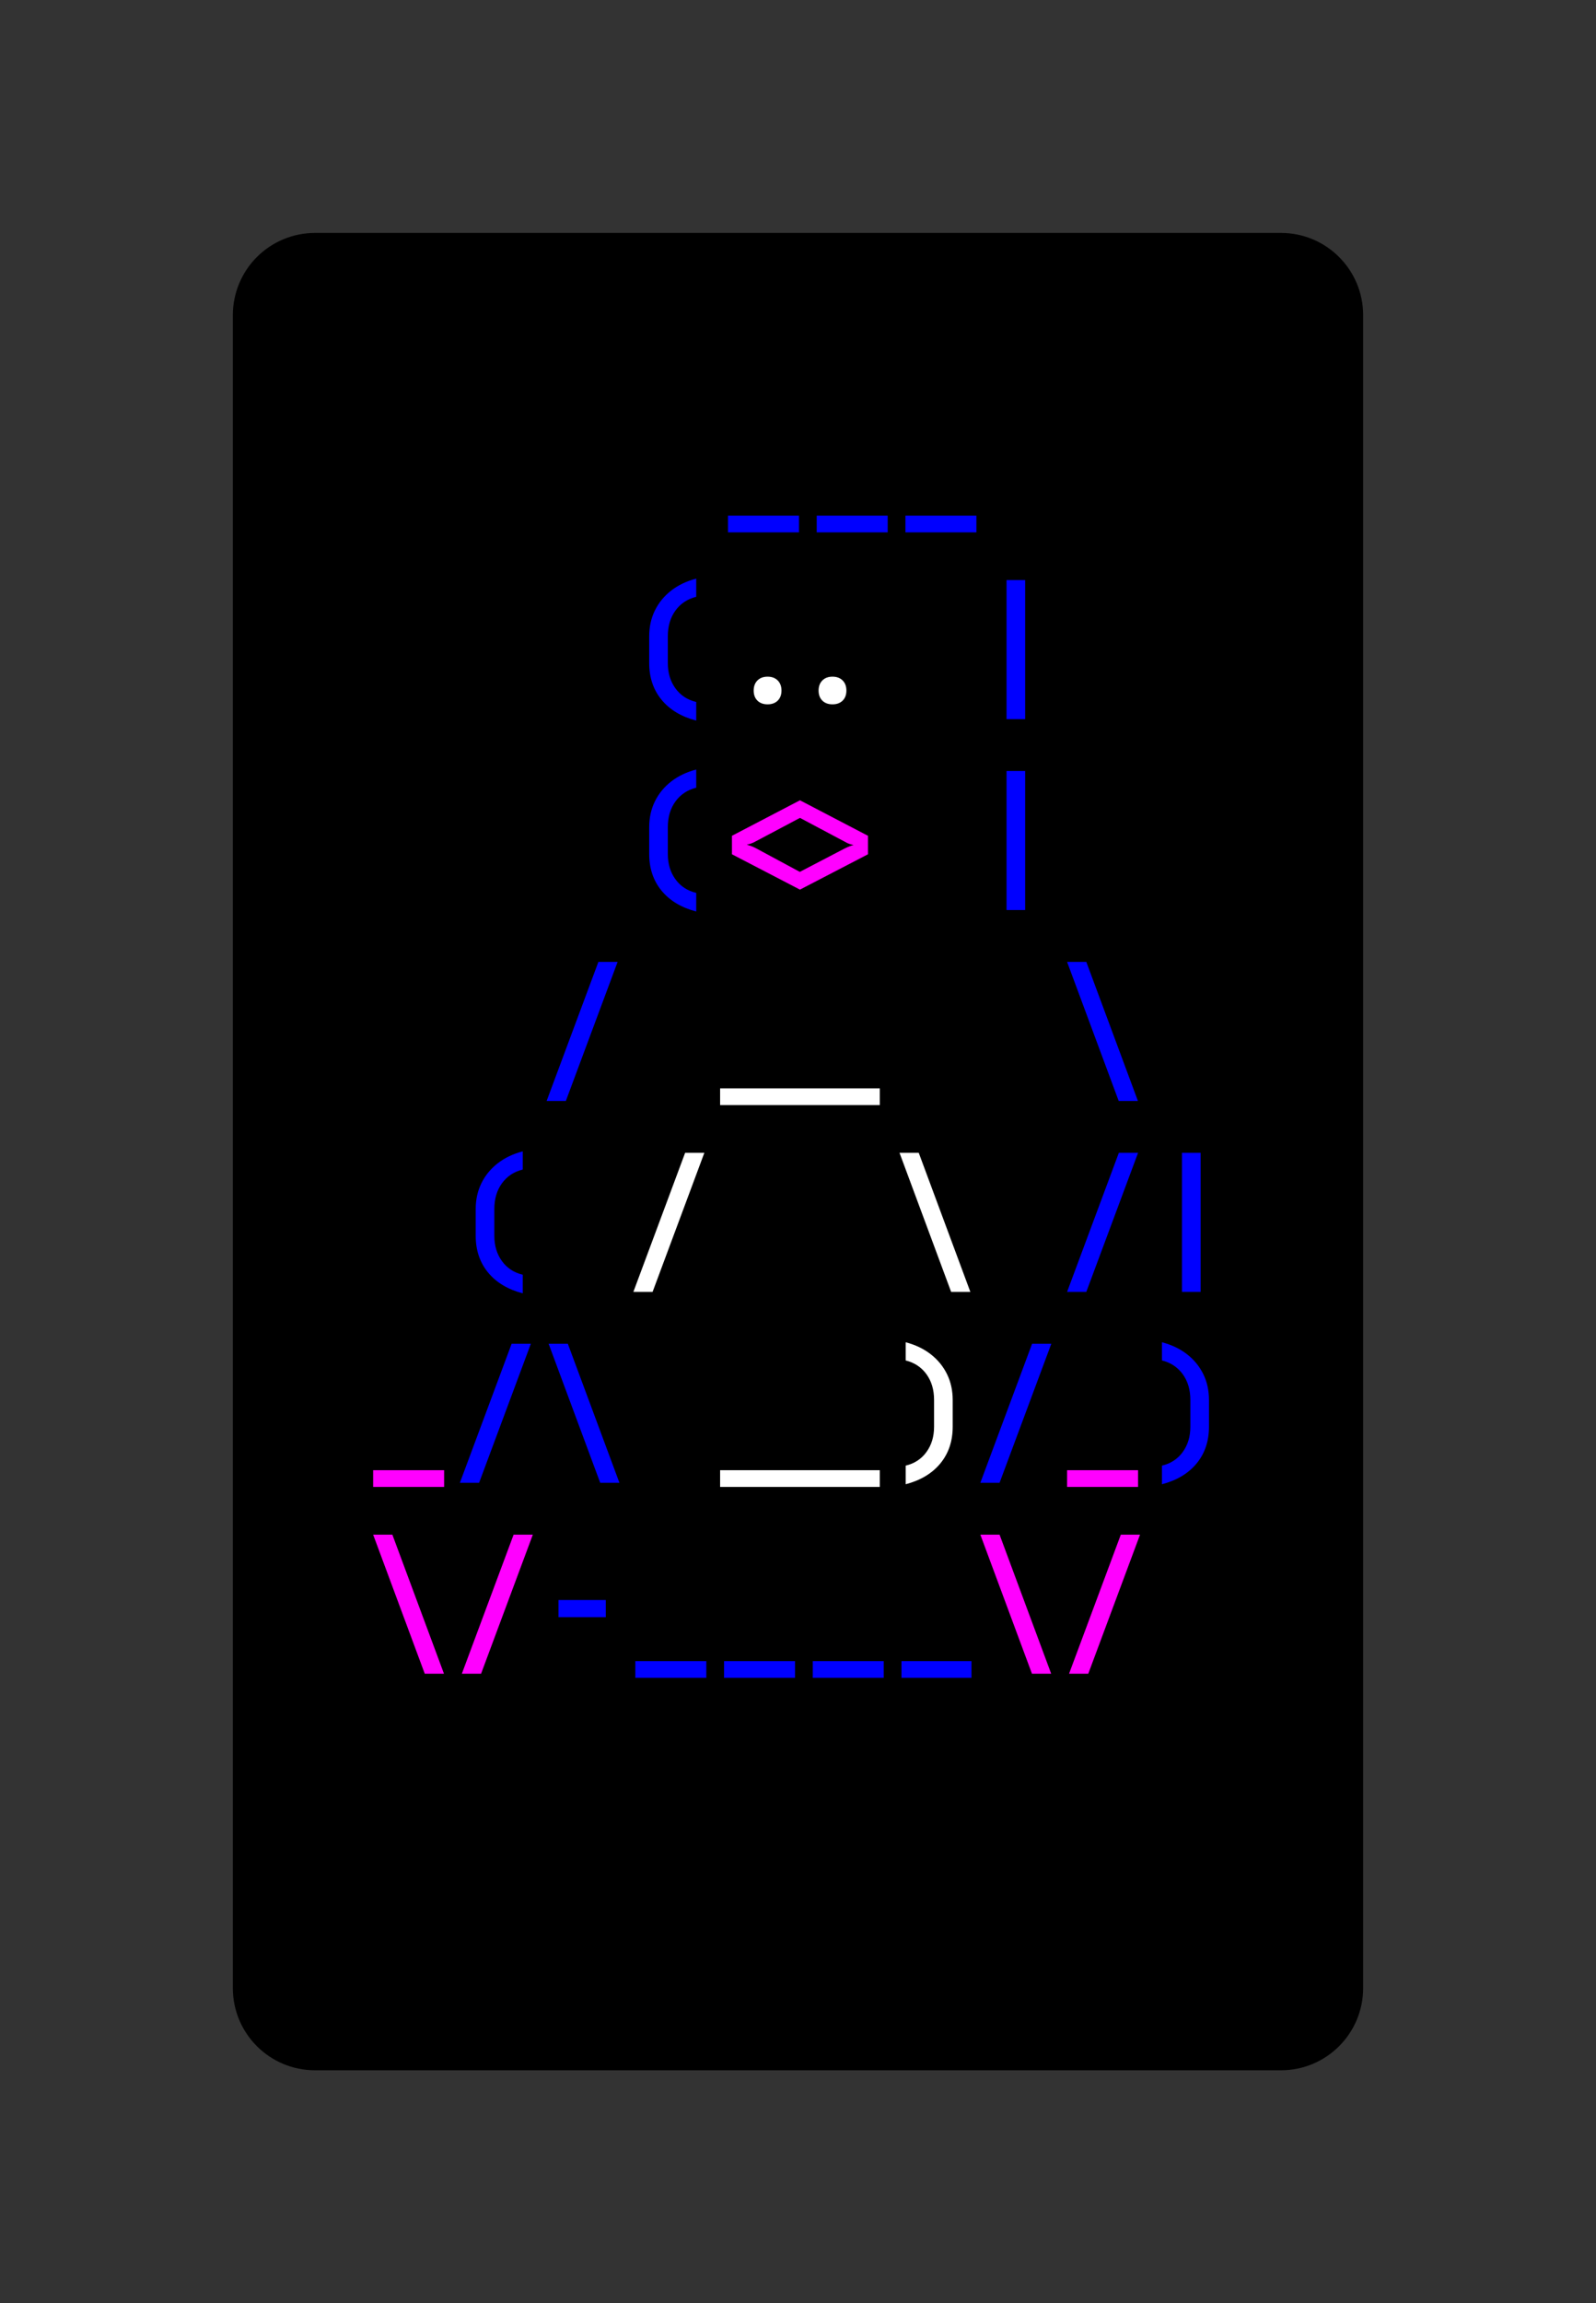 <svg class="typst-doc" viewBox="0 0 97.147 140.139" width="97.147" height="140.139" xmlns="http://www.w3.org/2000/svg" xmlns:xlink="http://www.w3.org/1999/xlink" xmlns:h5="http://www.w3.org/1999/xhtml">
    <rect x="0" y="0" width="97.147" height="140.139" fill="#333333" stroke="none"/>
    <g>
        <g transform="translate(14.173 14.173)">
            <path class="typst-shape" fill="#000000" d="M 1.464 1.464 C 2.402 0.527 3.674 0 5 0 L 63.8 0 C 66.561 0 68.8 2.239 68.8 5 L 68.8 106.792 C 68.8 109.554 66.561 111.792 63.8 111.792 L 5 111.792 C 2.239 111.792 0 109.554 0 106.792 L 0 5 C 0 3.674 0.527 2.402 1.464 1.464 Z "/>
        </g>
        <g transform="translate(22.173 26.549)">
            <path class="typst-shape" fill="#000000" d="M 0 0 L 0 7.24 L 0 7.24 L 0 0 Z "/>
        </g>
        <g transform="translate(22.173 26.694)">
            <path class="typst-shape" fill="#000000" d="M 0 0 L 0 7.095 L 0 7.095 L 0 0 Z "/>
        </g>
        <g transform="translate(22.173 22.173)">
            <path class="typst-shape" fill="#000000" d="M 0 0 L 0 11.616 L 52.8 11.616 L 52.8 0 Z "/>
        </g>
        <g transform="translate(22.173 31.149)">
            <g class="typst-text" transform="scale(0.009 -0.009)">
                <use xlink:href="#g0" x="2400" fill="#0000ff"/>
                <use xlink:href="#g0" x="3000" fill="#0000ff"/>
                <use xlink:href="#g0" x="3600" fill="#0000ff"/>
            </g>
        </g>
        <g transform="translate(74.973 26.549)">
            <path class="typst-shape" fill="#000000" d="M 0 0 L 0 7.24 L 0 7.24 L 0 0 Z "/>
        </g>
        <g transform="translate(74.973 26.549)">
            <path class="typst-shape" fill="#000000" d="M 0 0 L 0 7.24 L 0 7.24 L 0 0 Z "/>
        </g>
        <g transform="translate(22.173 33.789)">
            <g class="typst-group">
                <g>
                    <g transform="translate(0 4.376)">
                        <path class="typst-shape" fill="#000000" d="M 0 0 L 0 7.24 L 0 7.24 L 0 0 Z "/>
                    </g>
                    <g transform="translate(0 4.521)">
                        <path class="typst-shape" fill="#000000" d="M 0 0 L 0 7.095 L 0 7.095 L 0 0 Z "/>
                    </g>
                    <g transform="translate(-0 -0)">
                        <path class="typst-shape" fill="#000000" d="M 0 0 L 0 11.616 L 15.84 11.616 L 15.84 0 Z "/>
                    </g>
                    <g transform="translate(0 8.976)">
                        <g class="typst-text" transform="scale(0.009 -0.009)"/>
                    </g>
                    <g transform="translate(15.84 0)">
                        <path class="typst-shape" fill="#000000" d="M 0 0 L 0 11.616 L 5.28 11.616 L 5.28 0 Z "/>
                    </g>
                    <g transform="translate(15.84 8.976)">
                        <g class="typst-text" transform="scale(0.009 -0.009)">
                            <use xlink:href="#g1" x="0" fill="#0000ff"/>
                        </g>
                    </g>
                    <g transform="translate(21.12 0)">
                        <path class="typst-shape" fill="#000000" d="M 0 0 L 0 11.616 L 15.84 11.616 L 15.84 0 Z "/>
                    </g>
                    <g transform="translate(21.12 8.976)">
                        <g class="typst-text" transform="scale(0.009 -0.009)">
                            <use xlink:href="#g2" x="600" fill="#ffffff"/>
                        </g>
                    </g>
                    <g transform="translate(36.96 0)">
                        <path class="typst-shape" fill="#000000" d="M 0 0 L 0 11.616 L 15.84 11.616 L 15.84 0 Z "/>
                    </g>
                    <g transform="translate(36.96 8.976)">
                        <g class="typst-text" transform="scale(0.009 -0.009)">
                            <use xlink:href="#g3" x="0" fill="#0000ff"/>
                        </g>
                    </g>
                    <g transform="translate(52.8 4.376)">
                        <path class="typst-shape" fill="#000000" d="M 0 0 L 0 7.24 L 0 7.24 L 0 0 Z "/>
                    </g>
                    <g transform="translate(52.8 4.376)">
                        <path class="typst-shape" fill="#000000" d="M 0 0 L 0 7.24 L 0 7.24 L 0 0 Z "/>
                    </g>
                </g>
            </g>
        </g>
        <g transform="translate(22.173 45.405)">
            <g class="typst-group">
                <g>
                    <g transform="translate(0 4.376)">
                        <path class="typst-shape" fill="#000000" d="M 0 0 L 0 7.24 L 0 7.24 L 0 0 Z "/>
                    </g>
                    <g transform="translate(0 4.521)">
                        <path class="typst-shape" fill="#000000" d="M 0 0 L 0 7.095 L 0 7.095 L 0 0 Z "/>
                    </g>
                    <g transform="translate(-0 -0)">
                        <path class="typst-shape" fill="#000000" d="M 0 0 L 0 11.616 L 15.84 11.616 L 15.84 0 Z "/>
                    </g>
                    <g transform="translate(0 8.976)">
                        <g class="typst-text" transform="scale(0.009 -0.009)"/>
                    </g>
                    <g transform="translate(15.84 0)">
                        <path class="typst-shape" fill="#000000" d="M 0 0 L 0 11.616 L 5.28 11.616 L 5.28 0 Z "/>
                    </g>
                    <g transform="translate(15.84 8.976)">
                        <g class="typst-text" transform="scale(0.009 -0.009)">
                            <use xlink:href="#g1" x="0" fill="#0000ff"/>
                        </g>
                    </g>
                    <g transform="translate(21.12 0)">
                        <path class="typst-shape" fill="#000000" d="M 0 0 L 0 11.616 L 15.84 11.616 L 15.84 0 Z "/>
                    </g>
                    <g transform="translate(21.12 8.976)">
                        <g class="typst-text" transform="scale(0.009 -0.009)">
                            <use xlink:href="#g4" x="600" fill="#ff00ff"/>
                        </g>
                    </g>
                    <g transform="translate(36.96 0)">
                        <path class="typst-shape" fill="#000000" d="M 0 0 L 0 11.616 L 15.84 11.616 L 15.84 0 Z "/>
                    </g>
                    <g transform="translate(36.96 8.976)">
                        <g class="typst-text" transform="scale(0.009 -0.009)">
                            <use xlink:href="#g3" x="0" fill="#0000ff"/>
                        </g>
                    </g>
                    <g transform="translate(52.8 4.376)">
                        <path class="typst-shape" fill="#000000" d="M 0 0 L 0 7.24 L 0 7.24 L 0 0 Z "/>
                    </g>
                    <g transform="translate(52.8 4.376)">
                        <path class="typst-shape" fill="#000000" d="M 0 0 L 0 7.24 L 0 7.24 L 0 0 Z "/>
                    </g>
                </g>
            </g>
        </g>
        <g transform="translate(22.173 57.021)">
            <g class="typst-group">
                <g>
                    <g transform="translate(0 4.376)">
                        <path class="typst-shape" fill="#000000" d="M 0 0 L 0 7.24 L 0 7.24 L 0 0 Z "/>
                    </g>
                    <g transform="translate(0 4.521)">
                        <path class="typst-shape" fill="#000000" d="M 0 0 L 0 7.095 L 0 7.095 L 0 0 Z "/>
                    </g>
                    <g transform="translate(-0 -0)">
                        <path class="typst-shape" fill="#000000" d="M 0 0 L 0 11.616 L 10.56 11.616 L 10.56 0 Z "/>
                    </g>
                    <g transform="translate(0 8.976)">
                        <g class="typst-text" transform="scale(0.009 -0.009)"/>
                    </g>
                    <g transform="translate(10.56 0)">
                        <path class="typst-shape" fill="#000000" d="M 0 0 L 0 11.616 L 10.56 11.616 L 10.56 0 Z "/>
                    </g>
                    <g transform="translate(10.56 8.976)">
                        <g class="typst-text" transform="scale(0.009 -0.009)">
                            <use xlink:href="#g5" x="0" fill="#0000ff"/>
                        </g>
                    </g>
                    <g transform="translate(21.12 0)">
                        <path class="typst-shape" fill="#000000" d="M 0 0 L 0 11.616 L 21.12 11.616 L 21.12 0 Z "/>
                    </g>
                    <g transform="translate(21.12 8.976)">
                        <g class="typst-text" transform="scale(0.009 -0.009)">
                            <use xlink:href="#g6" x="600" fill="#ffffff"/>
                        </g>
                    </g>
                    <g transform="translate(42.24 0)">
                        <path class="typst-shape" fill="#000000" d="M 0 0 L 0 11.616 L 10.56 11.616 L 10.56 0 Z "/>
                    </g>
                    <g transform="translate(42.24 8.976)">
                        <g class="typst-text" transform="scale(0.009 -0.009)">
                            <use xlink:href="#g7" x="0" fill="#0000ff"/>
                        </g>
                    </g>
                    <g transform="translate(52.8 4.376)">
                        <path class="typst-shape" fill="#000000" d="M 0 0 L 0 7.24 L 0 7.24 L 0 0 Z "/>
                    </g>
                    <g transform="translate(52.8 4.376)">
                        <path class="typst-shape" fill="#000000" d="M 0 0 L 0 7.24 L 0 7.24 L 0 0 Z "/>
                    </g>
                </g>
            </g>
        </g>
        <g transform="translate(22.173 68.637)">
            <g class="typst-group">
                <g>
                    <g transform="translate(0 4.376)">
                        <path class="typst-shape" fill="#000000" d="M 0 0 L 0 7.24 L 0 7.24 L 0 0 Z "/>
                    </g>
                    <g transform="translate(0 4.521)">
                        <path class="typst-shape" fill="#000000" d="M 0 0 L 0 7.095 L 0 7.095 L 0 0 Z "/>
                    </g>
                    <g transform="translate(-0 -0)">
                        <path class="typst-shape" fill="#000000" d="M 0 0 L 0 11.616 L 5.28 11.616 L 5.28 0 Z "/>
                    </g>
                    <g transform="translate(0 8.976)">
                        <g class="typst-text" transform="scale(0.009 -0.009)"/>
                    </g>
                    <g transform="translate(5.28 0)">
                        <path class="typst-shape" fill="#000000" d="M 0 0 L 0 11.616 L 10.56 11.616 L 10.56 0 Z "/>
                    </g>
                    <g transform="translate(5.28 8.976)">
                        <g class="typst-text" transform="scale(0.009 -0.009)">
                            <use xlink:href="#g1" x="0" fill="#0000ff"/>
                        </g>
                    </g>
                    <g transform="translate(15.84 0)">
                        <path class="typst-shape" fill="#000000" d="M 0 0 L 0 11.616 L 26.4 11.616 L 26.4 0 Z "/>
                    </g>
                    <g transform="translate(15.84 8.976)">
                        <g class="typst-text" transform="scale(0.009 -0.009)">
                            <use xlink:href="#g5" x="0" fill="#ffffff"/>
                            <use xlink:href="#g7" x="1800" fill="#ffffff"/>
                        </g>
                    </g>
                    <g transform="translate(42.24 0)">
                        <path class="typst-shape" fill="#000000" d="M 0 0 L 0 11.616 L 10.56 11.616 L 10.56 0 Z "/>
                    </g>
                    <g transform="translate(42.24 8.976)">
                        <g class="typst-text" transform="scale(0.009 -0.009)">
                            <use xlink:href="#g5" x="0" fill="#0000ff"/>
                            <use xlink:href="#g3" x="600" fill="#0000ff"/>
                        </g>
                    </g>
                    <g transform="translate(52.8 4.376)">
                        <path class="typst-shape" fill="#000000" d="M 0 0 L 0 7.24 L 0 7.24 L 0 0 Z "/>
                    </g>
                    <g transform="translate(52.8 4.376)">
                        <path class="typst-shape" fill="#000000" d="M 0 0 L 0 7.24 L 0 7.24 L 0 0 Z "/>
                    </g>
                </g>
            </g>
        </g>
        <g transform="translate(22.173 80.253)">
            <g class="typst-group">
                <g>
                    <g transform="translate(0 4.376)">
                        <path class="typst-shape" fill="#000000" d="M 0 0 L 0 7.24 L 0 7.24 L 0 0 Z "/>
                    </g>
                    <g transform="translate(0 4.521)">
                        <path class="typst-shape" fill="#000000" d="M 0 0 L 0 7.095 L 0 7.095 L 0 0 Z "/>
                    </g>
                    <g transform="translate(0 4.521)">
                        <path class="typst-shape" fill="#000000" d="M 0 0 L 0 7.095 L 0 7.095 L 0 0 Z "/>
                    </g>
                    <g transform="translate(-0 -0)">
                        <path class="typst-shape" fill="#000000" d="M 0 0 L 0 11.616 L 5.28 11.616 L 5.28 0 Z "/>
                    </g>
                    <g transform="translate(0 8.976)">
                        <g class="typst-text" transform="scale(0.009 -0.009)">
                            <use xlink:href="#g0" x="0" fill="#ff00ff"/>
                        </g>
                    </g>
                    <g transform="translate(5.28 0)">
                        <path class="typst-shape" fill="#000000" d="M 0 0 L 0 11.616 L 15.84 11.616 L 15.84 0 Z "/>
                    </g>
                    <g transform="translate(5.28 8.976)">
                        <g class="typst-text" transform="scale(0.009 -0.009)">
                            <use xlink:href="#g5" x="0" fill="#0000ff"/>
                            <use xlink:href="#g7" x="600" fill="#0000ff"/>
                        </g>
                    </g>
                    <g transform="translate(21.12 0)">
                        <path class="typst-shape" fill="#000000" d="M 0 0 L 0 11.616 L 15.84 11.616 L 15.84 0 Z "/>
                    </g>
                    <g transform="translate(21.12 8.976)">
                        <g class="typst-text" transform="scale(0.009 -0.009)">
                            <use xlink:href="#g6" x="600" fill="#ffffff"/>
                            <use xlink:href="#g8" x="1200" fill="#ffffff"/>
                        </g>
                    </g>
                    <g transform="translate(36.96 0)">
                        <path class="typst-shape" fill="#000000" d="M 0 0 L 0 11.616 L 5.28 11.616 L 5.28 0 Z "/>
                    </g>
                    <g transform="translate(36.96 8.976)">
                        <g class="typst-text" transform="scale(0.009 -0.009)">
                            <use xlink:href="#g5" x="0" fill="#0000ff"/>
                        </g>
                    </g>
                    <g transform="translate(42.24 0)">
                        <path class="typst-shape" fill="#000000" d="M 0 0 L 0 11.616 L 5.28 11.616 L 5.28 0 Z "/>
                    </g>
                    <g transform="translate(42.24 8.976)">
                        <g class="typst-text" transform="scale(0.009 -0.009)">
                            <use xlink:href="#g0" x="0" fill="#ff00ff"/>
                        </g>
                    </g>
                    <g transform="translate(47.52 0)">
                        <path class="typst-shape" fill="#000000" d="M 0 0 L 0 11.616 L 5.28 11.616 L 5.28 0 Z "/>
                    </g>
                    <g transform="translate(47.52 8.976)">
                        <g class="typst-text" transform="scale(0.009 -0.009)">
                            <use xlink:href="#g8" x="0" fill="#0000ff"/>
                        </g>
                    </g>
                    <g transform="translate(52.8 4.376)">
                        <path class="typst-shape" fill="#000000" d="M 0 0 L 0 7.24 L 0 7.24 L 0 0 Z "/>
                    </g>
                    <g transform="translate(52.8 4.376)">
                        <path class="typst-shape" fill="#000000" d="M 0 0 L 0 7.24 L 0 7.24 L 0 0 Z "/>
                    </g>
                </g>
            </g>
        </g>
        <g transform="translate(22.173 91.869)">
            <g class="typst-group">
                <g>
                    <g transform="translate(0 4.376)">
                        <path class="typst-shape" fill="#000000" d="M 0 0 L 0 7.24 L 0 7.24 L 0 0 Z "/>
                    </g>
                    <g transform="translate(0 4.521)">
                        <path class="typst-shape" fill="#000000" d="M 0 0 L 0 7.095 L 0 7.095 L 0 0 Z "/>
                    </g>
                    <g transform="translate(0 4.521)">
                        <path class="typst-shape" fill="#000000" d="M 0 0 L 0 7.095 L 0 7.095 L 0 0 Z "/>
                    </g>
                    <g transform="translate(-0 -0)">
                        <path class="typst-shape" fill="#000000" d="M 0 0 L 0 11.616 L 10.56 11.616 L 10.56 0 Z "/>
                    </g>
                    <g transform="translate(0 8.976)">
                        <g class="typst-text" transform="scale(0.009 -0.009)">
                            <use xlink:href="#g7" x="0" fill="#ff00ff"/>
                            <use xlink:href="#g5" x="600" fill="#ff00ff"/>
                        </g>
                    </g>
                    <g transform="translate(10.56 0)">
                        <path class="typst-shape" fill="#000000" d="M 0 0 L 0 11.616 L 26.4 11.616 L 26.4 0 Z "/>
                    </g>
                    <g transform="translate(10.56 8.976)">
                        <g class="typst-text" transform="scale(0.009 -0.009)">
                            <use xlink:href="#g9" x="0" fill="#0000ff"/>
                            <use xlink:href="#g0" x="600" fill="#0000ff"/>
                            <use xlink:href="#g0" x="1200" fill="#0000ff"/>
                            <use xlink:href="#g0" x="1800" fill="#0000ff"/>
                            <use xlink:href="#g0" x="2400" fill="#0000ff"/>
                        </g>
                    </g>
                    <g transform="translate(36.96 0)">
                        <path class="typst-shape" fill="#000000" d="M 0 0 L 0 11.616 L 15.84 11.616 L 15.84 0 Z "/>
                    </g>
                    <g transform="translate(36.96 8.976)">
                        <g class="typst-text" transform="scale(0.009 -0.009)">
                            <use xlink:href="#g7" x="0" fill="#ff00ff"/>
                            <use xlink:href="#g5" x="600" fill="#ff00ff"/>
                        </g>
                    </g>
                    <g transform="translate(52.8 4.376)">
                        <path class="typst-shape" fill="#000000" d="M 0 0 L 0 7.24 L 0 7.24 L 0 0 Z "/>
                    </g>
                    <g transform="translate(52.8 4.376)">
                        <path class="typst-shape" fill="#000000" d="M 0 0 L 0 7.24 L 0 7.24 L 0 0 Z "/>
                    </g>
                </g>
            </g>
        </g>
        <g transform="translate(22.173 103.485)">
            <path class="typst-shape" fill="#000000" d="M 0 0 L 0 7.24 L 0 7.24 L 0 0 Z "/>
        </g>
        <g transform="translate(22.173 103.485)">
            <path class="typst-shape" fill="#000000" d="M 0 0 L 0 7.24 L 0 7.24 L 0 0 Z "/>
        </g>
        <g transform="translate(22.173 110.725)">
            <path class="typst-shape" fill="#000000" d="M 0 0 L 0 7.24 L 0 7.24 L 0 0 Z "/>
        </g>
        <g transform="translate(0 0)"/>
    </g>
    <defs id="glyph">
        <symbol id="g0" overflow="visible">
            <path d="M 60 -138 L 60 -25 L 540 -25 L 540 -138 L 60 -138 Z "/>
        </symbol>
        <symbol id="g1" overflow="visible">
            <path d="M 485 -120 Q 333 -80 250 21.5 Q 167 123 167 269 L 167 450 Q 167 546 205.5 624.5 Q 244 703 315 758.5 Q 386 814 485 840 L 485 717 Q 396 695 344.5 624 Q 293 553 293 450 L 293 269 Q 293 169 344.5 98 Q 396 27 485 6 L 485 -120 Z "/>
        </symbol>
        <symbol id="g2" overflow="visible">
            <path d="M -219 -10 Q -262 -10 -287.5 15 Q -313 40 -313 83 Q -313 126 -287.5 151.5 Q -262 177 -219 177 Q -176 177 -150.5 151.5 Q -125 126 -125 83 Q -125 40 -150.5 15 Q -176 -10 -219 -10 Z M 220 -10 Q 177 -10 151.5 15 Q 126 40 126 83 Q 126 126 151.5 151.5 Q 177 177 220 177 Q 263 177 288.5 151.5 Q 314 126 314 83 Q 314 40 288.5 15 Q 263 -10 220 -10 Z "/>
        </symbol>
        <symbol id="g3" overflow="visible">
            <path d="M 237 -110 L 237 830 L 363 830 L 363 -110 L 237 -110 Z "/>
        </symbol>
        <symbol id="g4" overflow="visible">
            <path d="M 0 28 L -460 267 L -460 392 L 0 632 L 460 392 L 460 267 L 0 28 Z M -1 148 L 302 306 Q 322 316 338.5 322 Q 355 328 363 329 Q 354 331 337.5 336 Q 321 341 303 352 L 0 513 L -298 355 Q -317 344 -334.5 338.5 Q -352 333 -360 332 Q -352 330 -334.5 324 Q -317 318 -298 308 L -1 148 Z "/>
        </symbol>
        <symbol id="g5" overflow="visible">
            <path d="M 60 -110 L 410 830 L 540 830 L 190 -110 L 60 -110 Z "/>
        </symbol>
        <symbol id="g6" overflow="visible">
            <path d="M -540 -138 L -540 -25 L 540 -25 L 540 -138 L -540 -138 Z "/>
        </symbol>
        <symbol id="g7" overflow="visible">
            <path d="M 409 -110 L 60 830 L 190 830 L 539 -110 L 409 -110 Z "/>
        </symbol>
        <symbol id="g8" overflow="visible">
            <path d="M 115 -120 L 115 6 Q 204 27 255.5 98 Q 307 169 307 269 L 307 450 Q 307 553 255.5 624 Q 204 695 115 717 L 115 840 Q 214 814 285 758.5 Q 356 703 394.5 624.5 Q 433 546 433 450 L 433 269 Q 433 123 350 21.5 Q 267 -80 115 -120 Z "/>
        </symbol>
        <symbol id="g9" overflow="visible">
            <path d="M 140 272 L 140 388 L 460 388 L 460 272 L 140 272 Z "/>
        </symbol>
    </defs>
    <defs id="clip-path"/>
</svg>

